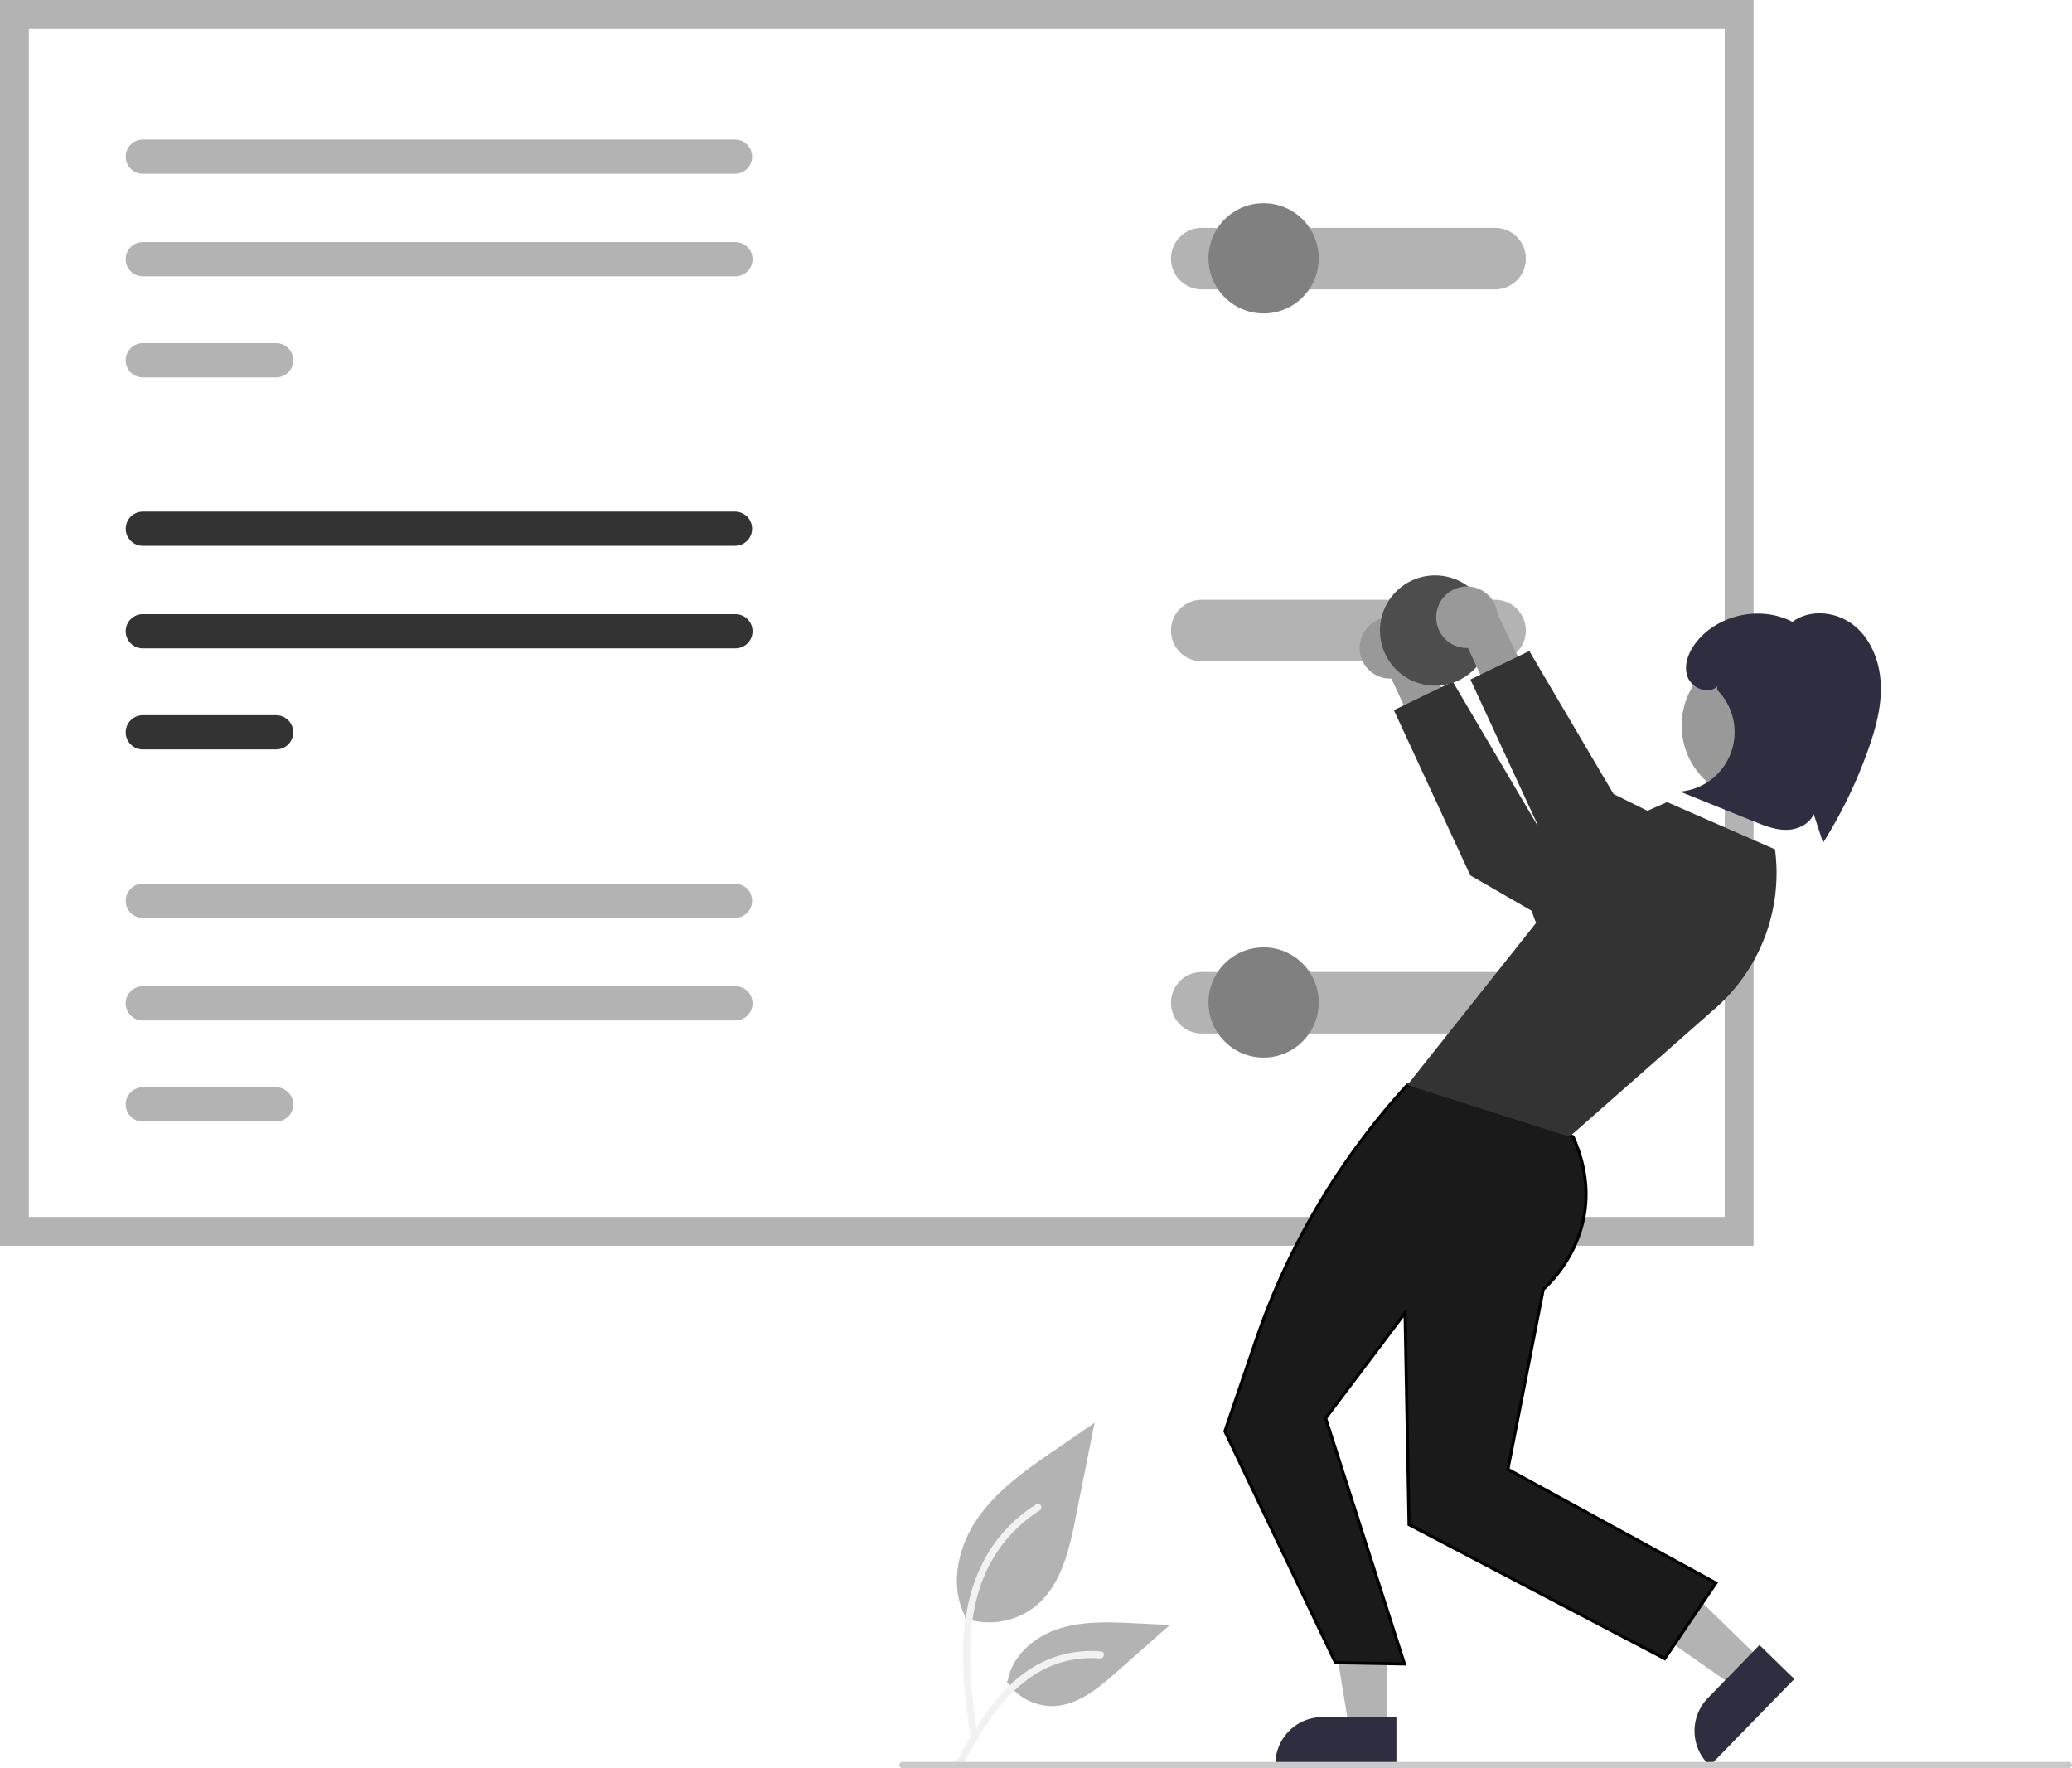 <?xml version="1.0" encoding="UTF-8" standalone="no"?>
<svg
   data-name="Layer 1"
   width="676.658"
   height="577.348"
   viewBox="0 0 676.658 577.348"
   version="1.1"
   id="svg66"
   sodipodi:docname="personal_settings_bw.svg"
   inkscape:version="1.2.2 (b0a8486541, 2022-12-01)"
   xmlns:inkscape="http://www.inkscape.org/namespaces/inkscape"
   xmlns:sodipodi="http://sodipodi.sourceforge.net/DTD/sodipodi-0.dtd"
   xmlns="http://www.w3.org/2000/svg"
   xmlns:svg="http://www.w3.org/2000/svg">
  <defs
     id="defs70" />
  <sodipodi:namedview
     id="namedview68"
     pagecolor="#ffffff"
     bordercolor="#666666"
     borderopacity="1.0"
     inkscape:showpageshadow="2"
     inkscape:pageopacity="0.0"
     inkscape:pagecheckerboard="0"
     inkscape:deskcolor="#d1d1d1"
     showgrid="false"
     inkscape:zoom="1.6350632"
     inkscape:cx="455.94568"
     inkscape:cy="277.05351"
     inkscape:window-width="2560"
     inkscape:window-height="1370"
     inkscape:window-x="0"
     inkscape:window-y="30"
     inkscape:window-maximized="1"
     inkscape:current-layer="svg66" />
  <path
     id="a24dc8e0-63f3-4c57-9da7-8d00cfa1aebe-312"
     data-name="Path 438"
     d="M576.714,689.724a24.215,24.215,0,0,0,23.383-4.119c8.19-6.874,10.758-18.196,12.847-28.682l6.18-31.017-12.938,8.908c-9.305,6.406-18.818,13.019-25.26,22.298s-9.252,21.947-4.078,31.988"
     transform="translate(-261.671 -161.326)"
     fill="#e4e4e4"
     style="fill:#b3b3b3" />
  <path
     id="bc8b2ee0-9ec2-4139-a7e3-e0b1b1382397-313"
     data-name="Path 439"
     d="M578.712,729.434c-1.628-11.864-3.304-23.881-2.159-35.872,1.015-10.649,4.264-21.049,10.878-29.579a49.206,49.206,0,0,1,12.625-11.44c1.262-.796,2.424,1.204,1.167,1.997A46.779,46.779,0,0,0,582.719,676.865c-4.029,10.246-4.675,21.416-3.982,32.3.419,6.582,1.311,13.121,2.206,19.653a1.198,1.198,0,0,1-.808,1.423,1.163,1.163,0,0,1-1.423-.808Z"
     transform="translate(-261.671 -161.326)"
     fill="#f2f2f2" />
  <path
     id="a6bcb68f-fec1-4497-88cc-56de52c10faf-314"
     data-name="Path 442"
     d="M590.433,710.398a17.825,17.825,0,0,0,15.531,8.019c7.864-.373,14.418-5.86,20.317-11.07l17.452-15.409-11.55-.553c-8.306-.398-16.827-.771-24.738,1.793s-15.208,8.726-16.654,16.915"
     transform="translate(-261.671 -161.326)"
     fill="#e4e4e4"
     style="fill:#b3b3b3" />
  <path
     id="a1650e23-bf32-4c95-848c-aacb59e17a01-315"
     data-name="Path 443"
     d="M574.109,736.254c7.84-13.871,16.932-29.288,33.181-34.216a37.026,37.026,0,0,1,13.955-1.441c1.482.128,1.112,2.412-.367,2.285a34.398,34.398,0,0,0-22.272,5.892c-6.28,4.275-11.17,10.218-15.308,16.519-2.535,3.861-4.806,7.884-7.076,11.903C575.497,738.481,573.375,737.553,574.109,736.254Z"
     transform="translate(-261.671 -161.326)"
     fill="#f2f2f2" />
  <path
     d="M834.333,568.117H261.671V161.326H834.333Z"
     transform="translate(-261.671 -161.326)"
     fill="#fff"
     id="path6" />
  <path
     d="M308.319,328.402a5.58,5.58,0,0,0,0,11.16H501.708a5.58,5.58,0,0,0,0-11.16Z"
     transform="translate(-261.671 -161.326)"
     fill="#6c63ff"
     id="path8"
     style="fill:#333" />
  <path
     d="M308.319,361.881a5.58,5.58,0,1,0-.024,11.16H501.851a5.58,5.58,0,1,0,0-11.16Z"
     transform="translate(-261.671 -161.326)"
     fill="#6c63ff"
     id="path10"
     style="fill:#333" />
  <path
     d="M308.319,394.881a5.58,5.58,0,1,0-.024,11.16h43.556a5.58,5.58,0,1,0,0-11.16Z"
     transform="translate(-261.671 -161.326)"
     fill="#6c63ff"
     id="path12"
     style="fill:#333" />
  <path
     d="M834.333,568.117H261.671V161.326H834.333Zm-563.249-9.414h553.835V170.74h-553.835Z"
     transform="translate(-261.671 -161.326)"
     fill="#e5e5e5"
     id="path14"
     style="fill:#b3b3b3" />
  <path
     d="M654.143,478.732a10.037,10.037,0,0,0-.042,20.074h95.838a10.037,10.037,0,1,0,0-20.074Z"
     transform="translate(-261.671 -161.326)"
     fill="#e4e4e4"
     id="path16"
     style="fill:#b3b3b3" />
  <path
     d="M654.143,357.185a10.037,10.037,0,0,0-.042,20.074h95.838a10.037,10.037,0,1,0,0-20.074Z"
     transform="translate(-261.671 -161.326)"
     fill="#e4e4e4"
     id="path18"
     style="fill:#b3b3b3" />
  <path
     d="M308.319,483.381a5.58,5.58,0,1,0-.024,11.16H501.851a5.58,5.58,0,1,0,0-11.16Z"
     transform="translate(-261.671 -161.326)"
     fill="#e4e4e4"
     id="path20"
     style="fill:#b3b3b3" />
  <path
     d="M308.319,516.381a5.58,5.58,0,1,0-.024,11.16h43.556a5.58,5.58,0,1,0,0-11.16Z"
     transform="translate(-261.671 -161.326)"
     fill="#e4e4e4"
     id="path22"
     style="fill:#b3b3b3" />
  <path
     d="M308.319,449.902a5.58,5.58,0,0,0,0,11.16H501.708a5.58,5.58,0,0,0,0-11.16Z"
     transform="translate(-261.671 -161.326)"
     fill="#e4e4e4"
     id="path24"
     style="fill:#b3b3b3" />
  <path
     d="M308.319,206.902a5.58,5.58,0,0,0,0,11.16H501.708a5.58,5.58,0,0,0,0-11.16Z"
     transform="translate(-261.671 -161.326)"
     fill="#e4e4e4"
     id="path26"
     style="fill:#b3b3b3" />
  <path
     d="M308.319,240.381a5.58,5.58,0,1,0-.024,11.16H501.851a5.58,5.58,0,1,0,0-11.16Z"
     transform="translate(-261.671 -161.326)"
     fill="#e4e4e4"
     id="path28"
     style="fill:#b3b3b3" />
  <path
     d="M308.319,273.381a5.58,5.58,0,1,0-.024,11.16h43.556a5.58,5.58,0,1,0,0-11.16Z"
     transform="translate(-261.671 -161.326)"
     fill="#e4e4e4"
     id="path30"
     style="fill:#b3b3b3" />
  <path
     d="M654.143,235.732a10.037,10.037,0,0,0-.042,20.074h95.838a10.037,10.037,0,1,0,0-20.074Z"
     transform="translate(-261.671 -161.326)"
     fill="#e4e4e4"
     id="path32"
     style="fill:#b3b3b3" />
  <circle
     cx="412.662"
     cy="84.348"
     r="18"
     fill="#cacaca"
     id="circle34"
     style="fill:gray" />
  <path
     d="M705.793,371.574a9.978,9.978,0,0,0,10.276,11.335l9.559,20.7,13.996-2.741L725.715,371.825a10.032,10.032,0,0,0-19.922-.251Z"
     transform="translate(-261.671 -161.326)"
     fill="#ffb6b6"
     id="path36"
     style="fill:#999" />
  <polygon
     points="540.954 288.584 501.954 269.293 474.434 222.586 455.198 231.891 480.162 285.848 543.226 322.253 540.954 288.584"
     fill="#3f3d56"
     id="polygon38"
     style="fill:#333" />
  <polygon
     points="452.907 564.696 440.647 564.695 434.814 529.347 452.909 529.348 452.907 564.696"
     fill="#ffb6b6"
     id="polygon40"
     style="fill:#b3b3b3" />
  <path
     d="M717.704,737.906l-39.531-.001v-.5a15.387,15.387,0,0,1,15.386-15.386h.001l24.144.001Z"
     transform="translate(-261.671 -161.326)"
     fill="#2f2e41"
     id="path42" />
  <polygon
     points="575.282 542.21 566.728 550.992 537.336 530.508 549.961 517.546 575.282 542.21"
     fill="#ffb6b6"
     id="polygon44"
     style="fill:#b3b3b3" />
  <path
     d="M847.648,709.588l-27.582,28.318-.358-.349a15.387,15.387,0,0,1-.287-21.758l.001-.001,16.846-17.296Z"
     transform="translate(-261.671 -161.326)"
     fill="#2f2e41"
     id="path46" />
  <path
     d="M729.735,515.652h-8.479l0,0a236.912,236.912,0,0,0-49.423,83.371L661.703,628.682l36.102,75.59,22.528.402-25.748-80.252,25.94-34.4,1.308,69.152,83.492,43.763,16.71-24.685-67.94-37.15,11.57-58.82s23.279-19.412,9.723-49.76Z"
     transform="translate(-261.671 -161.326)"
     fill="#2f2e41"
     id="path48"
     style="stroke:black;fill:#1a1a1a" />
  <path
     d="M841.333,438.674,806.097,423.242,767.315,440.427s-10.982,6.247-3.982,22.247l-42.078,52.978s.078.022,52.96,16.87l47.711-42.016a58.743,58.743,0,0,0,19.407-51.832Z"
     transform="translate(-261.671 -161.326)"
     fill="#3f3d56"
     id="path50"
     style="fill:#333" />
  <circle
     cx="573.749"
     cy="236.899"
     r="24.561"
     fill="#ffb6b6"
     id="circle52"
     style="fill:#999" />
  <path
     d="M867.228,365.632c-5.637-4.586-14.379-5.587-20.198-1.235-10.149-5.327-23.865-2.548-31.14,6.309-2.618,3.187-4.473,7.499-3.178,11.415,1.295,3.916,6.882,6.218,9.794,3.297l-.052,1.203a19.495,19.495,0,0,1-12.12,33.198q12.073,4.877,24.145,9.754c3.387,1.368,6.881,2.758,10.533,2.739s7.545-1.793,8.962-5.159q1.529,4.685,3.057,9.37a154.226,154.226,0,0,0,14.715-30.337c2.437-6.846,4.406-14.005,4.143-21.266C875.626,377.657,872.864,370.217,867.228,365.632Z"
     transform="translate(-261.671 -161.326)"
     fill="#2f2e41"
     id="path54" />
  <circle
     cx="412.662"
     cy="327.348"
     r="18"
     fill="#cacaca"
     id="circle56"
     style="fill:gray" />
  <circle
     cx="468.662"
     cy="205.895"
     r="18"
     fill="#6c63ff"
     id="circle58"
     style="fill:#4d4d4d" />
  <path
     d="M730.793,361.574a9.978,9.978,0,0,0,10.276,11.335l9.559,20.7,13.996-2.741L750.715,361.825a10.032,10.032,0,0,0-19.922-.251Z"
     transform="translate(-261.671 -161.326)"
     fill="#ffb6b6"
     id="path60"
     style="fill:#999" />
  <polygon
     points="565.954 278.584 526.954 259.293 499.434 212.586 480.198 221.891 505.162 275.848 568.226 312.253 565.954 278.584"
     fill="#3f3d56"
     id="polygon62"
     style="fill:#333" />
  <path
     d="M937.329,738.674h-381a1,1,0,0,1,0-2h381a1,1,0,0,1,0,2Z"
     transform="translate(-261.671 -161.326)"
     fill="#cacaca"
     id="path64" />
</svg>
